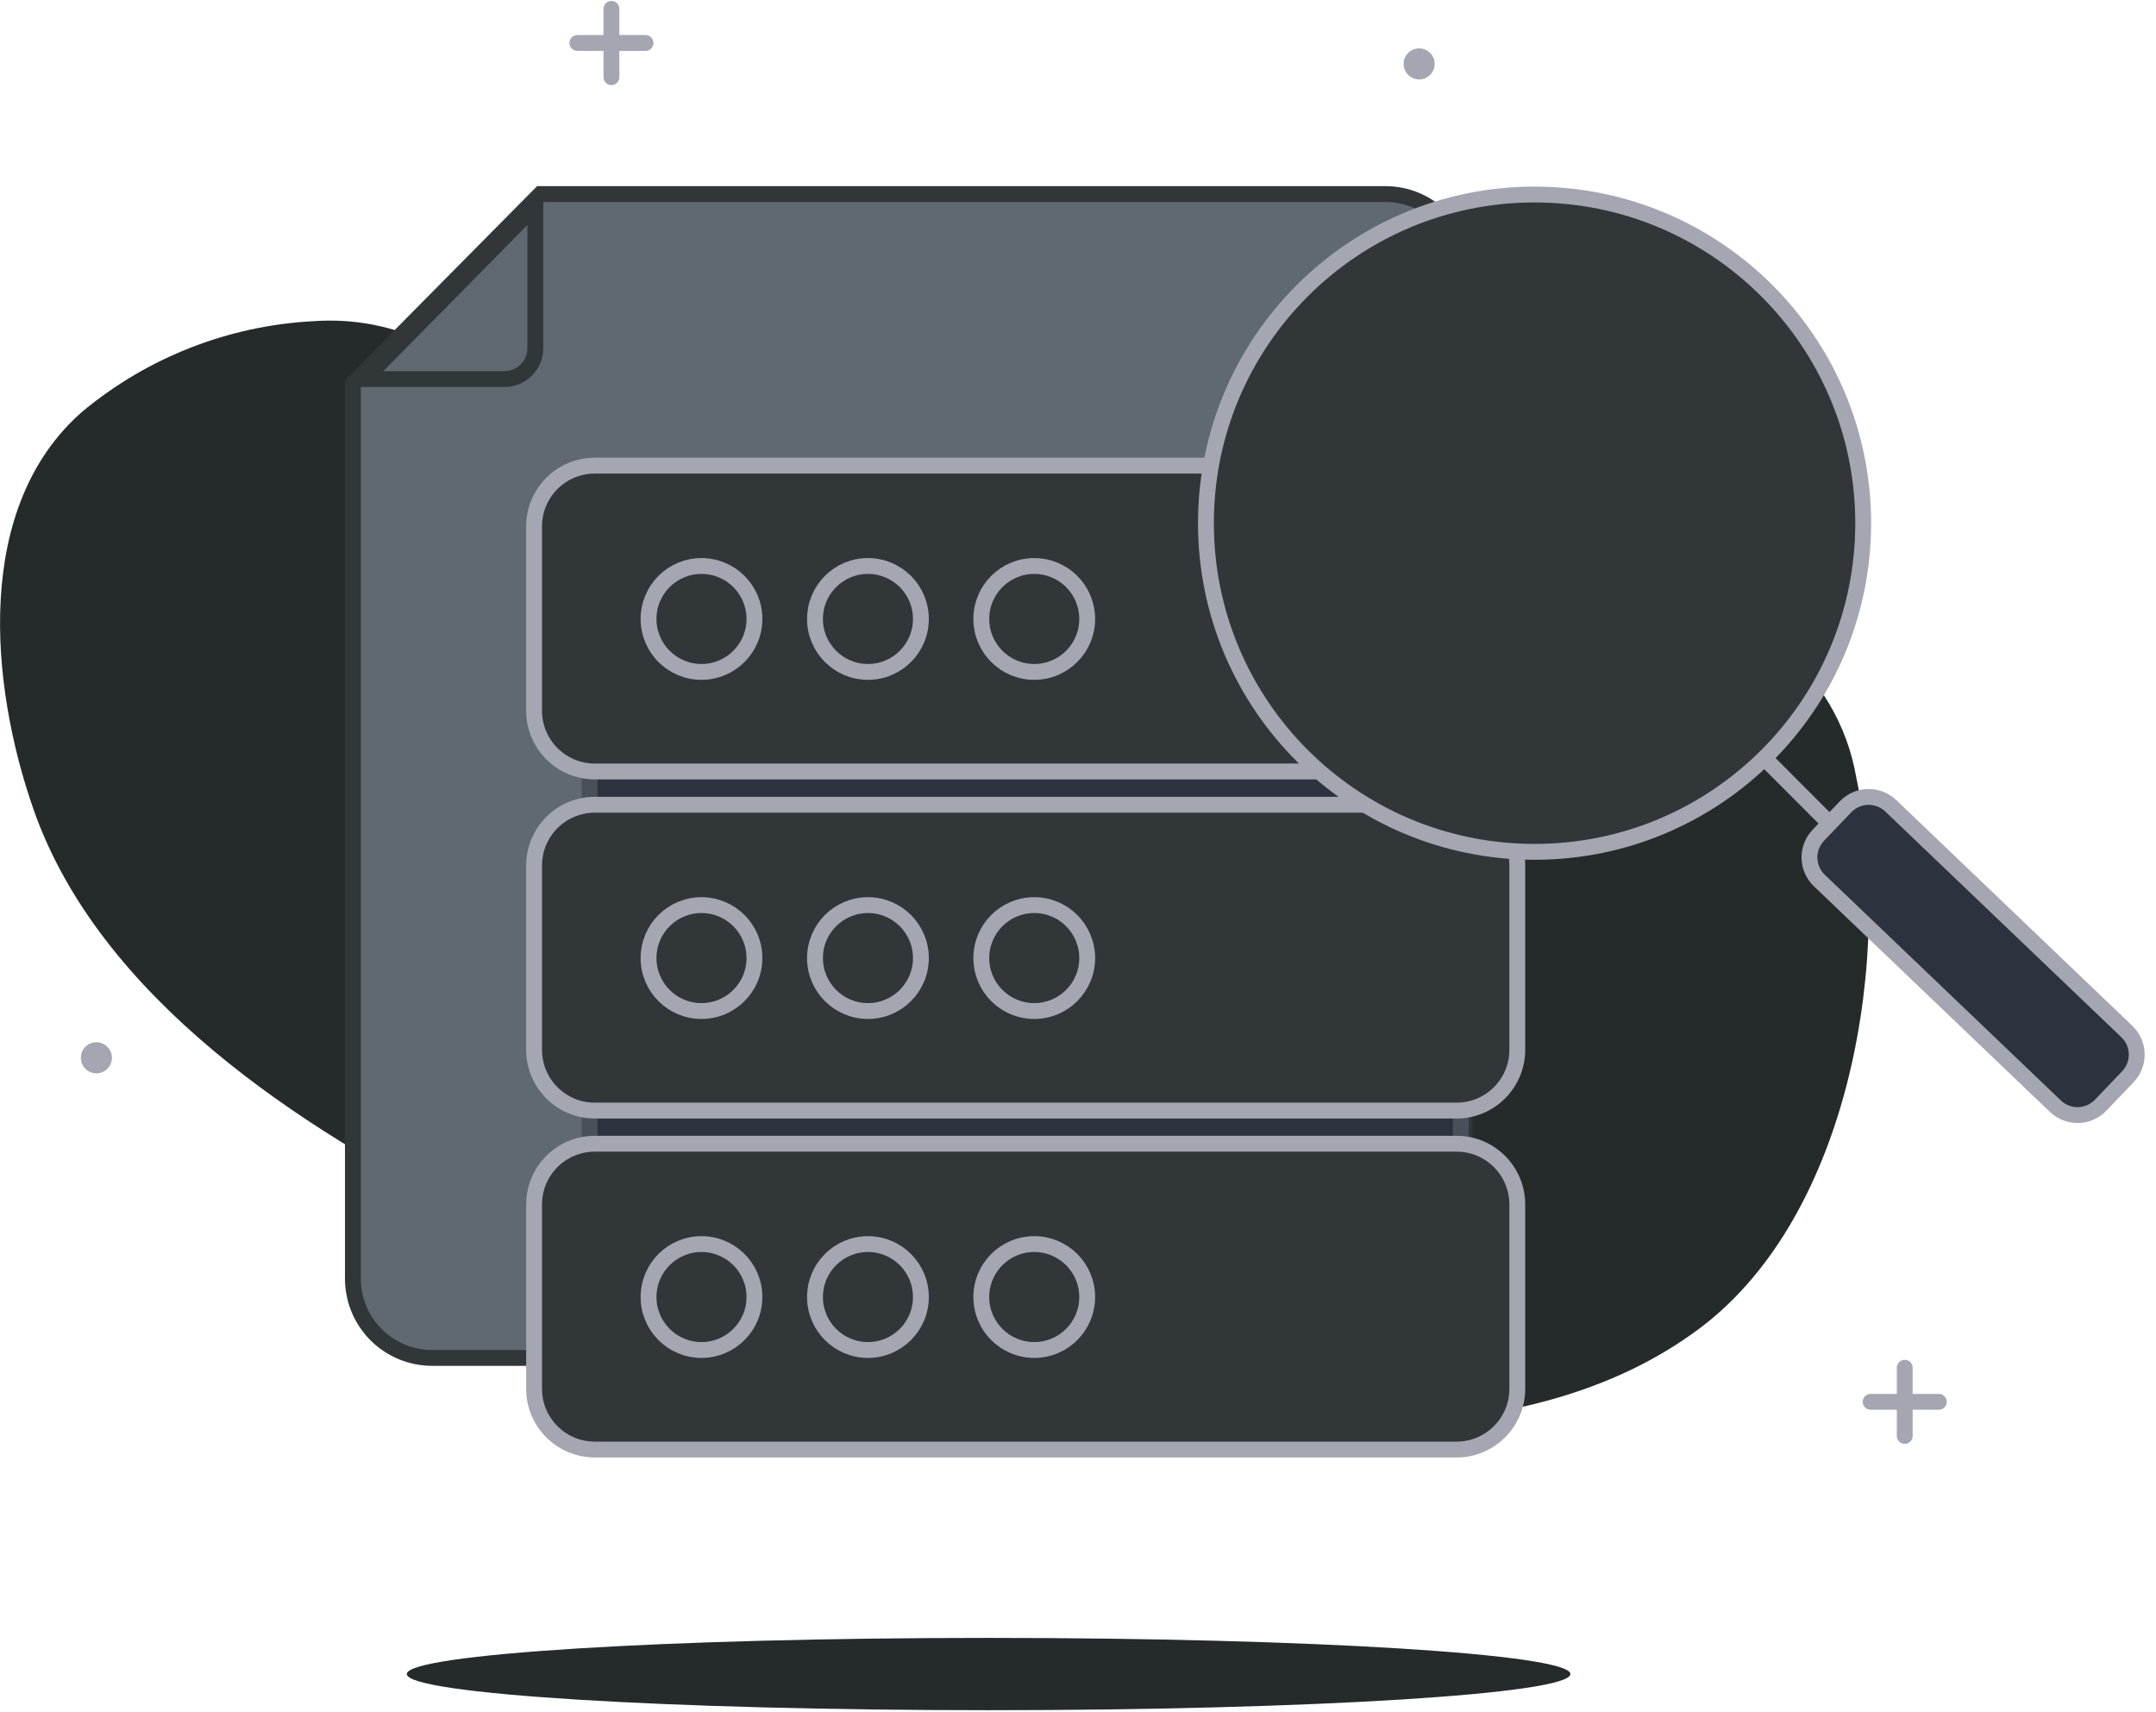 <?xml version="1.0" encoding="UTF-8" standalone="no"?>
<svg
   width="136"
   height="108"
   viewBox="0 0 136 108"
   fill="none"
   version="1.1"
   id="svg26"
   sodipodi:docname="no-history-dark.svg"
   xml:space="preserve"
   inkscape:version="1.3.2 (091e20e, 2023-11-25, custom)"
   xmlns:inkscape="http://www.inkscape.org/namespaces/inkscape"
   xmlns:sodipodi="http://sodipodi.sourceforge.net/DTD/sodipodi-0.dtd"
   xmlns="http://www.w3.org/2000/svg"
   xmlns:svg="http://www.w3.org/2000/svg"><defs
     id="defs26" /><sodipodi:namedview
     id="namedview26"
     pagecolor="#ffffff"
     bordercolor="#000000"
     borderopacity="0.25"
     inkscape:showpageshadow="2"
     inkscape:pageopacity="0.0"
     inkscape:pagecheckerboard="0"
     inkscape:deskcolor="#d1d1d1"
     inkscape:zoom="7.5277778"
     inkscape:cx="29.690037"
     inkscape:cy="25.97048"
     inkscape:window-width="1920"
     inkscape:window-height="1009"
     inkscape:window-x="1192"
     inkscape:window-y="410"
     inkscape:window-maximized="1"
     inkscape:current-layer="svg26" /><path
     d="M79.43 39.37C71.05 39.42 62.54 39.04 54.58 36.82C46.62 34.6 39.58 30.44 33.18 25.57C28.99 22.4 25.18 19.88 19.74 20.26C14.42 20.544 9.333 22.532 5.23 25.93C-1.69 31.93 -0.64 43.18 2.12 51.07C6.28 62.93 18.94 71.18 29.69 76.55C42.12 82.75 55.77 86.36 69.46 88.43C81.46 90.26 96.86 91.58 107.26 83.75C116.81 76.55 119.43 60.11 117.09 49.02C116.523 45.738 114.777 42.776 112.18 40.69C105.47 35.79 95.47 39.07 87.93 39.23C85.13 39.29 82.29 39.36 79.43 39.37Z"
     fill="#272933"
     id="path1"
     style="fill:#252a2b;fill-opacity:1" /><path
     d="M38.57 0.56V4.87"
     stroke="#4A5059"
     stroke-linecap="round"
     stroke-linejoin="round"
     id="path2"
     style="stroke:#a4a7b2;stroke-opacity:1" /><path
     d="M36.42 2.71H40.72"
     stroke="#4A5059"
     stroke-linecap="round"
     stroke-linejoin="round"
     id="path3"
     style="stroke:#a4a7b2;stroke-opacity:1" /><path
     d="M120.15 86.27V90.57"
     stroke="#4A5059"
     stroke-linecap="round"
     stroke-linejoin="round"
     id="path4"
     style="stroke:#a4a7b2;stroke-opacity:1" /><path
     d="M118 88.42H122.3"
     stroke="#4A5059"
     stroke-linecap="round"
     stroke-linejoin="round"
     id="path5"
     style="stroke:#a4a7b2;stroke-opacity:1" /><path
     d="M6.08 67.7C6.621 67.7 7.06 67.261 7.06 66.72C7.06 66.179 6.621 65.74 6.08 65.74C5.539 65.74 5.1 66.179 5.1 66.72C5.1 67.261 5.539 67.7 6.08 67.7Z"
     fill="#4A5059"
     id="path6"
     style="fill:#a4a7b2;fill-opacity:1" /><path
     d="M89.52 5.01C90.061 5.01 90.5 4.571 90.5 4.03C90.5 3.489 90.061 3.05 89.52 3.05C88.979 3.05 88.54 3.489 88.54 4.03C88.54 4.571 88.979 5.01 89.52 5.01Z"
     fill="#4A5059"
     id="path7"
     style="fill:#a4a7b2;fill-opacity:1" /><path
     d="M62.36 107.87C82.629 107.87 99.06 106.849 99.06 105.59C99.06 104.331 82.629 103.31 62.36 103.31C42.091 103.31 25.66 104.331 25.66 105.59C25.66 106.849 42.091 107.87 62.36 107.87Z"
     fill="#272933"
     id="path8"
     style="fill:#252a2b;fill-opacity:1" /><path
     d="M34.09 12.24H87.39C88.716 12.24 89.988 12.767 90.926 13.704C91.863 14.642 92.39 15.914 92.39 17.24V80.65C92.39 81.976 91.863 83.248 90.926 84.186C89.988 85.123 88.716 85.65 87.39 85.65H27.26C25.934 85.65 24.662 85.123 23.724 84.186C22.787 83.248 22.26 81.976 22.26 80.65V24.19L34.09 12.24Z"
     fill="#4A5059"
     stroke="#4A5059"
     stroke-miterlimit="10"
     id="path9"
     style="fill:#60696f;fill-opacity:1;stroke:#313639;stroke-opacity:1" /><path
     d="M92.15 43.15H37.19V86.27H92.15V43.15Z"
     fill="#2D333E"
     stroke="#4A5059"
     stroke-miterlimit="10"
     id="path10" /><path
     d="m 22.986,23.909 h 8.832 c 0.257,0 0.511,-0.051 0.749,-0.15 0.237,-0.099 0.453,-0.244 0.634,-0.427 0.181,-0.183 0.325,-0.4 0.422,-0.639 0.097,-0.239 0.147,-0.494 0.146,-0.752 v -8.97 z"
     fill="#4A5059"
     stroke="#2D333E"
     stroke-miterlimit="10"
     id="path11"
     style="fill:#60696f;fill-opacity:1;stroke:#313639;stroke-width:1;stroke-opacity:1" /><path
     d="M91.88 29.37H37.52C35.405 29.37 33.69 31.085 33.69 33.2V44.83C33.69 46.945 35.405 48.66 37.52 48.66H91.88C93.995 48.66 95.71 46.945 95.71 44.83V33.2C95.71 31.085 93.995 29.37 91.88 29.37Z"
     fill="#2D333E"
     stroke="#4A5059"
     stroke-miterlimit="10"
     id="path12"
     style="stroke:#a4a7b2;stroke-opacity:1;fill:#313639;fill-opacity:1" /><path
     d="M44.25 42.38C46.095 42.38 47.59 40.885 47.59 39.04C47.59 37.195 46.095 35.7 44.25 35.7C42.405 35.7 40.91 37.195 40.91 39.04C40.91 40.885 42.405 42.38 44.25 42.38Z"
     fill="#2D333E"
     stroke="#4A5059"
     stroke-miterlimit="10"
     id="path13"
     style="stroke:#a4a7b2;stroke-opacity:1;fill:#313639;fill-opacity:1" /><path
     d="M54.75 42.38C56.595 42.38 58.09 40.885 58.09 39.04C58.09 37.195 56.595 35.7 54.75 35.7C52.905 35.7 51.41 37.195 51.41 39.04C51.41 40.885 52.905 42.38 54.75 42.38Z"
     fill="#2D333E"
     stroke="#4A5059"
     stroke-miterlimit="10"
     id="path14"
     style="stroke:#a4a7b2;stroke-opacity:1;fill:#313639;fill-opacity:1" /><path
     d="M65.24 42.38C67.085 42.38 68.58 40.885 68.58 39.04C68.58 37.195 67.085 35.7 65.24 35.7C63.395 35.7 61.9 37.195 61.9 39.04C61.9 40.885 63.395 42.38 65.24 42.38Z"
     fill="#2D333E"
     stroke="#4A5059"
     stroke-miterlimit="10"
     id="path15"
     style="stroke:#a4a7b2;stroke-opacity:1;fill:#313639;fill-opacity:1" /><path
     d="M91.88 50.76H37.52C35.405 50.76 33.69 52.475 33.69 54.59V66.22C33.69 68.335 35.405 70.05 37.52 70.05H91.88C93.995 70.05 95.71 68.335 95.71 66.22V54.59C95.71 52.475 93.995 50.76 91.88 50.76Z"
     fill="#2D333E"
     stroke="#4A5059"
     stroke-miterlimit="10"
     id="path16"
     style="stroke:#a4a7b2;stroke-opacity:1;fill:#313639;fill-opacity:1" /><path
     d="M44.25 63.77C46.095 63.77 47.59 62.275 47.59 60.43C47.59 58.585 46.095 57.09 44.25 57.09C42.405 57.09 40.91 58.585 40.91 60.43C40.91 62.275 42.405 63.77 44.25 63.77Z"
     fill="#2D333E"
     stroke="#4A5059"
     stroke-miterlimit="10"
     id="path17"
     style="stroke:#a4a7b2;stroke-opacity:1;fill:#313639;fill-opacity:1" /><path
     d="M54.75 63.77C56.595 63.77 58.09 62.275 58.09 60.43C58.09 58.585 56.595 57.09 54.75 57.09C52.905 57.09 51.41 58.585 51.41 60.43C51.41 62.275 52.905 63.77 54.75 63.77Z"
     fill="#2D333E"
     stroke="#4A5059"
     stroke-miterlimit="10"
     id="path18"
     style="stroke:#a4a7b2;stroke-opacity:1;fill:#313639;fill-opacity:1" /><path
     d="M65.24 63.77C67.085 63.77 68.58 62.275 68.58 60.43C68.58 58.585 67.085 57.09 65.24 57.09C63.395 57.09 61.9 58.585 61.9 60.43C61.9 62.275 63.395 63.77 65.24 63.77Z"
     fill="#2D333E"
     stroke="#4A5059"
     stroke-miterlimit="10"
     id="path19"
     style="stroke:#a4a7b2;stroke-opacity:1;fill:#313639;fill-opacity:1" /><path
     d="M91.88 72.14H37.52C35.405 72.14 33.69 73.855 33.69 75.97V87.6C33.69 89.715 35.405 91.43 37.52 91.43H91.88C93.995 91.43 95.71 89.715 95.71 87.6V75.97C95.71 73.855 93.995 72.14 91.88 72.14Z"
     fill="#2D333E"
     stroke="#4A5059"
     stroke-miterlimit="10"
     id="path20"
     style="stroke:#a4a7b2;stroke-opacity:1;fill:#313639;fill-opacity:1" /><path
     d="M44.25 85.15C46.095 85.15 47.59 83.655 47.59 81.81C47.59 79.965 46.095 78.47 44.25 78.47C42.405 78.47 40.91 79.965 40.91 81.81C40.91 83.655 42.405 85.15 44.25 85.15Z"
     fill="#2D333E"
     stroke="#4A5059"
     stroke-miterlimit="10"
     id="path21"
     style="stroke:#a4a7b2;stroke-opacity:1;fill:#313639;fill-opacity:1" /><path
     d="M54.75 85.15C56.595 85.15 58.09 83.655 58.09 81.81C58.09 79.965 56.595 78.47 54.75 78.47C52.905 78.47 51.41 79.965 51.41 81.81C51.41 83.655 52.905 85.15 54.75 85.15Z"
     fill="#2D333E"
     stroke="#4A5059"
     stroke-miterlimit="10"
     id="path22"
     style="stroke:#a4a7b2;stroke-opacity:1;fill:#313639;fill-opacity:1" /><path
     d="M65.24 85.15C67.085 85.15 68.58 83.655 68.58 81.81C68.58 79.965 67.085 78.47 65.24 78.47C63.395 78.47 61.9 79.965 61.9 81.81C61.9 83.655 63.395 85.15 65.24 85.15Z"
     fill="#2D333E"
     stroke="#4A5059"
     stroke-miterlimit="10"
     id="path23"
     style="stroke:#a4a7b2;stroke-opacity:1;fill:#313639;fill-opacity:1" /><path
     d="M96.8 53.73C108.249 53.73 117.53 44.449 117.53 33C117.53 21.551 108.249 12.27 96.8 12.27C85.351 12.27 76.07 21.551 76.07 33C76.07 44.449 85.351 53.73 96.8 53.73Z"
     fill="#2D333E"
     stroke="#4A5059"
     stroke-miterlimit="10"
     id="path24"
     style="fill:#313639;fill-opacity:1;stroke:#a4a7b2;stroke-opacity:1" /><path
     d="M111.52 48.04L117.04 53.57"
     stroke="#4A5059"
     stroke-miterlimit="10"
     id="path25"
     style="stroke:#a4a7b2;stroke-opacity:1" /><path
     d="M116.414 50.89L114.7 52.683C113.929 53.489 113.958 54.768 114.764 55.539L129.655 69.773C130.462 70.544 131.74 70.516 132.511 69.709L134.225 67.916C134.996 67.11 134.967 65.831 134.16 65.061L119.27 50.826C118.463 50.055 117.185 50.084 116.414 50.89Z"
     fill="#2D333E"
     stroke="#4A5059"
     stroke-miterlimit="10"
     id="path26"
     style="stroke:#a4a7b2;stroke-opacity:1" /></svg>

